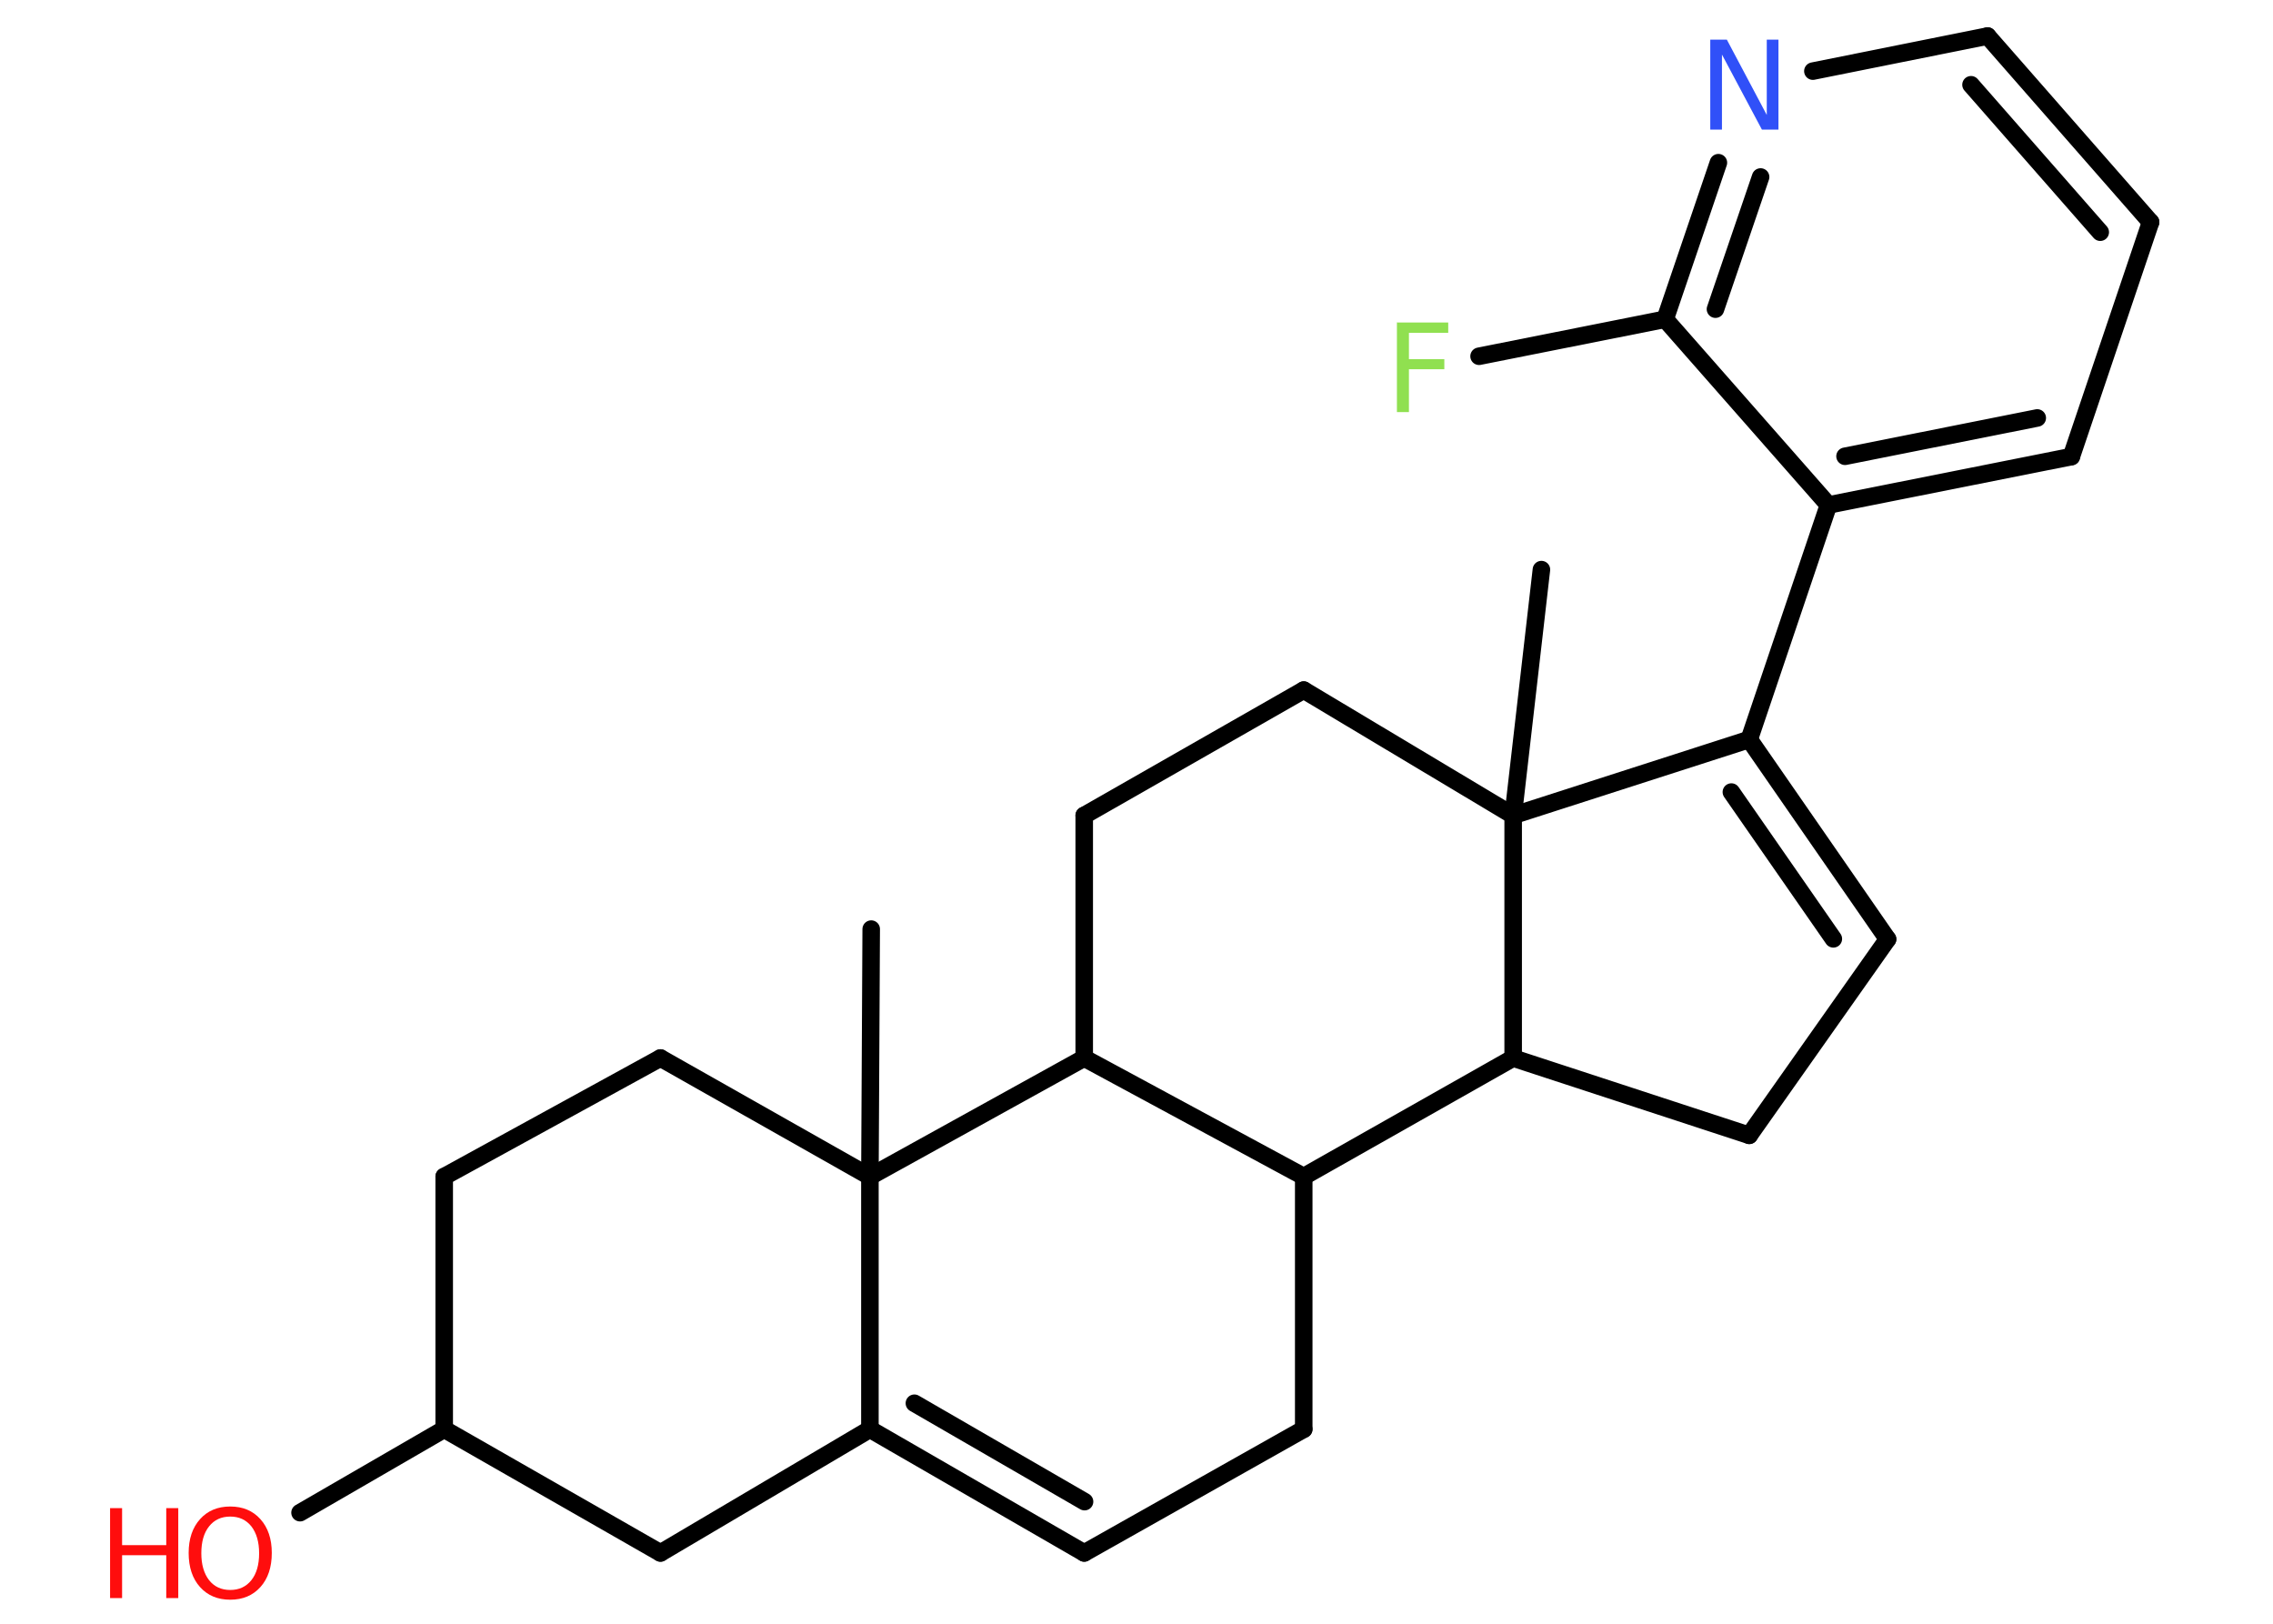 <?xml version='1.0' encoding='UTF-8'?>
<!DOCTYPE svg PUBLIC "-//W3C//DTD SVG 1.1//EN" "http://www.w3.org/Graphics/SVG/1.1/DTD/svg11.dtd">
<svg version='1.2' xmlns='http://www.w3.org/2000/svg' xmlns:xlink='http://www.w3.org/1999/xlink' width='70.0mm' height='50.0mm' viewBox='0 0 70.0 50.0'>
  <desc>Generated by the Chemistry Development Kit (http://github.com/cdk)</desc>
  <g stroke-linecap='round' stroke-linejoin='round' stroke='#000000' stroke-width='.54' fill='#FF0D0D'>
    <rect x='.0' y='.0' width='70.0' height='50.0' fill='#FFFFFF' stroke='none'/>
    <g id='mol1' class='mol'>
      <line id='mol1bnd1' class='bond' x1='26.83' y1='28.61' x2='26.79' y2='36.23'/>
      <line id='mol1bnd2' class='bond' x1='26.79' y1='36.23' x2='20.34' y2='32.58'/>
      <line id='mol1bnd3' class='bond' x1='20.34' y1='32.58' x2='13.68' y2='36.23'/>
      <line id='mol1bnd4' class='bond' x1='13.68' y1='36.23' x2='13.68' y2='44.01'/>
      <line id='mol1bnd5' class='bond' x1='13.68' y1='44.01' x2='9.24' y2='46.58'/>
      <line id='mol1bnd6' class='bond' x1='13.68' y1='44.01' x2='20.34' y2='47.82'/>
      <line id='mol1bnd7' class='bond' x1='20.34' y1='47.82' x2='26.79' y2='44.01'/>
      <line id='mol1bnd8' class='bond' x1='26.79' y1='36.23' x2='26.79' y2='44.01'/>
      <g id='mol1bnd9' class='bond'>
        <line x1='26.79' y1='44.01' x2='33.39' y2='47.82'/>
        <line x1='28.16' y1='43.21' x2='33.4' y2='46.24'/>
      </g>
      <line id='mol1bnd10' class='bond' x1='33.39' y1='47.82' x2='40.15' y2='44.01'/>
      <line id='mol1bnd11' class='bond' x1='40.15' y1='44.01' x2='40.15' y2='36.23'/>
      <line id='mol1bnd12' class='bond' x1='40.15' y1='36.23' x2='33.39' y2='32.58'/>
      <line id='mol1bnd13' class='bond' x1='26.79' y1='36.23' x2='33.39' y2='32.58'/>
      <line id='mol1bnd14' class='bond' x1='33.39' y1='32.58' x2='33.39' y2='25.11'/>
      <line id='mol1bnd15' class='bond' x1='33.39' y1='25.11' x2='40.15' y2='21.25'/>
      <line id='mol1bnd16' class='bond' x1='40.15' y1='21.25' x2='46.6' y2='25.11'/>
      <line id='mol1bnd17' class='bond' x1='46.6' y1='25.11' x2='47.47' y2='17.54'/>
      <line id='mol1bnd18' class='bond' x1='46.6' y1='25.11' x2='53.87' y2='22.77'/>
      <line id='mol1bnd19' class='bond' x1='53.87' y1='22.77' x2='56.31' y2='15.55'/>
      <g id='mol1bnd20' class='bond'>
        <line x1='56.31' y1='15.55' x2='63.79' y2='14.06'/>
        <line x1='56.82' y1='14.05' x2='62.74' y2='12.87'/>
      </g>
      <line id='mol1bnd21' class='bond' x1='63.79' y1='14.06' x2='66.23' y2='6.84'/>
      <g id='mol1bnd22' class='bond'>
        <line x1='66.23' y1='6.84' x2='61.21' y2='1.11'/>
        <line x1='64.68' y1='7.15' x2='60.7' y2='2.61'/>
      </g>
      <line id='mol1bnd23' class='bond' x1='61.21' y1='1.11' x2='55.83' y2='2.19'/>
      <g id='mol1bnd24' class='bond'>
        <line x1='52.92' y1='5.01' x2='51.28' y2='9.83'/>
        <line x1='54.22' y1='5.45' x2='52.83' y2='9.52'/>
      </g>
      <line id='mol1bnd25' class='bond' x1='56.31' y1='15.55' x2='51.28' y2='9.83'/>
      <line id='mol1bnd26' class='bond' x1='51.28' y1='9.83' x2='45.55' y2='10.97'/>
      <g id='mol1bnd27' class='bond'>
        <line x1='58.13' y1='28.92' x2='53.87' y2='22.77'/>
        <line x1='56.46' y1='28.91' x2='53.32' y2='24.39'/>
      </g>
      <line id='mol1bnd28' class='bond' x1='58.13' y1='28.92' x2='53.87' y2='34.96'/>
      <line id='mol1bnd29' class='bond' x1='53.87' y1='34.96' x2='46.6' y2='32.58'/>
      <line id='mol1bnd30' class='bond' x1='40.15' y1='36.23' x2='46.6' y2='32.58'/>
      <line id='mol1bnd31' class='bond' x1='46.6' y1='25.11' x2='46.6' y2='32.58'/>
      <g id='mol1atm6' class='atom'>
        <path d='M7.09 46.7q-.41 .0 -.65 .3q-.24 .3 -.24 .83q.0 .52 .24 .83q.24 .3 .65 .3q.41 .0 .65 -.3q.24 -.3 .24 -.83q.0 -.52 -.24 -.83q-.24 -.3 -.65 -.3zM7.09 46.39q.58 .0 .93 .39q.35 .39 .35 1.04q.0 .66 -.35 1.05q-.35 .39 -.93 .39q-.58 .0 -.93 -.39q-.35 -.39 -.35 -1.05q.0 -.65 .35 -1.04q.35 -.39 .93 -.39z' stroke='none'/>
        <path d='M3.39 46.44h.37v1.14h1.36v-1.14h.37v2.77h-.37v-1.32h-1.36v1.32h-.37v-2.77z' stroke='none'/>
      </g>
      <path id='mol1atm22' class='atom' d='M52.68 1.22h.5l1.23 2.32v-2.32h.36v2.77h-.51l-1.23 -2.31v2.31h-.36v-2.77z' stroke='none' fill='#3050F8'/>
      <path id='mol1atm24' class='atom' d='M43.01 9.93h1.59v.32h-1.21v.81h1.09v.31h-1.09v1.32h-.37v-2.77z' stroke='none' fill='#90E050'/>
    </g>
  </g>
</svg>
